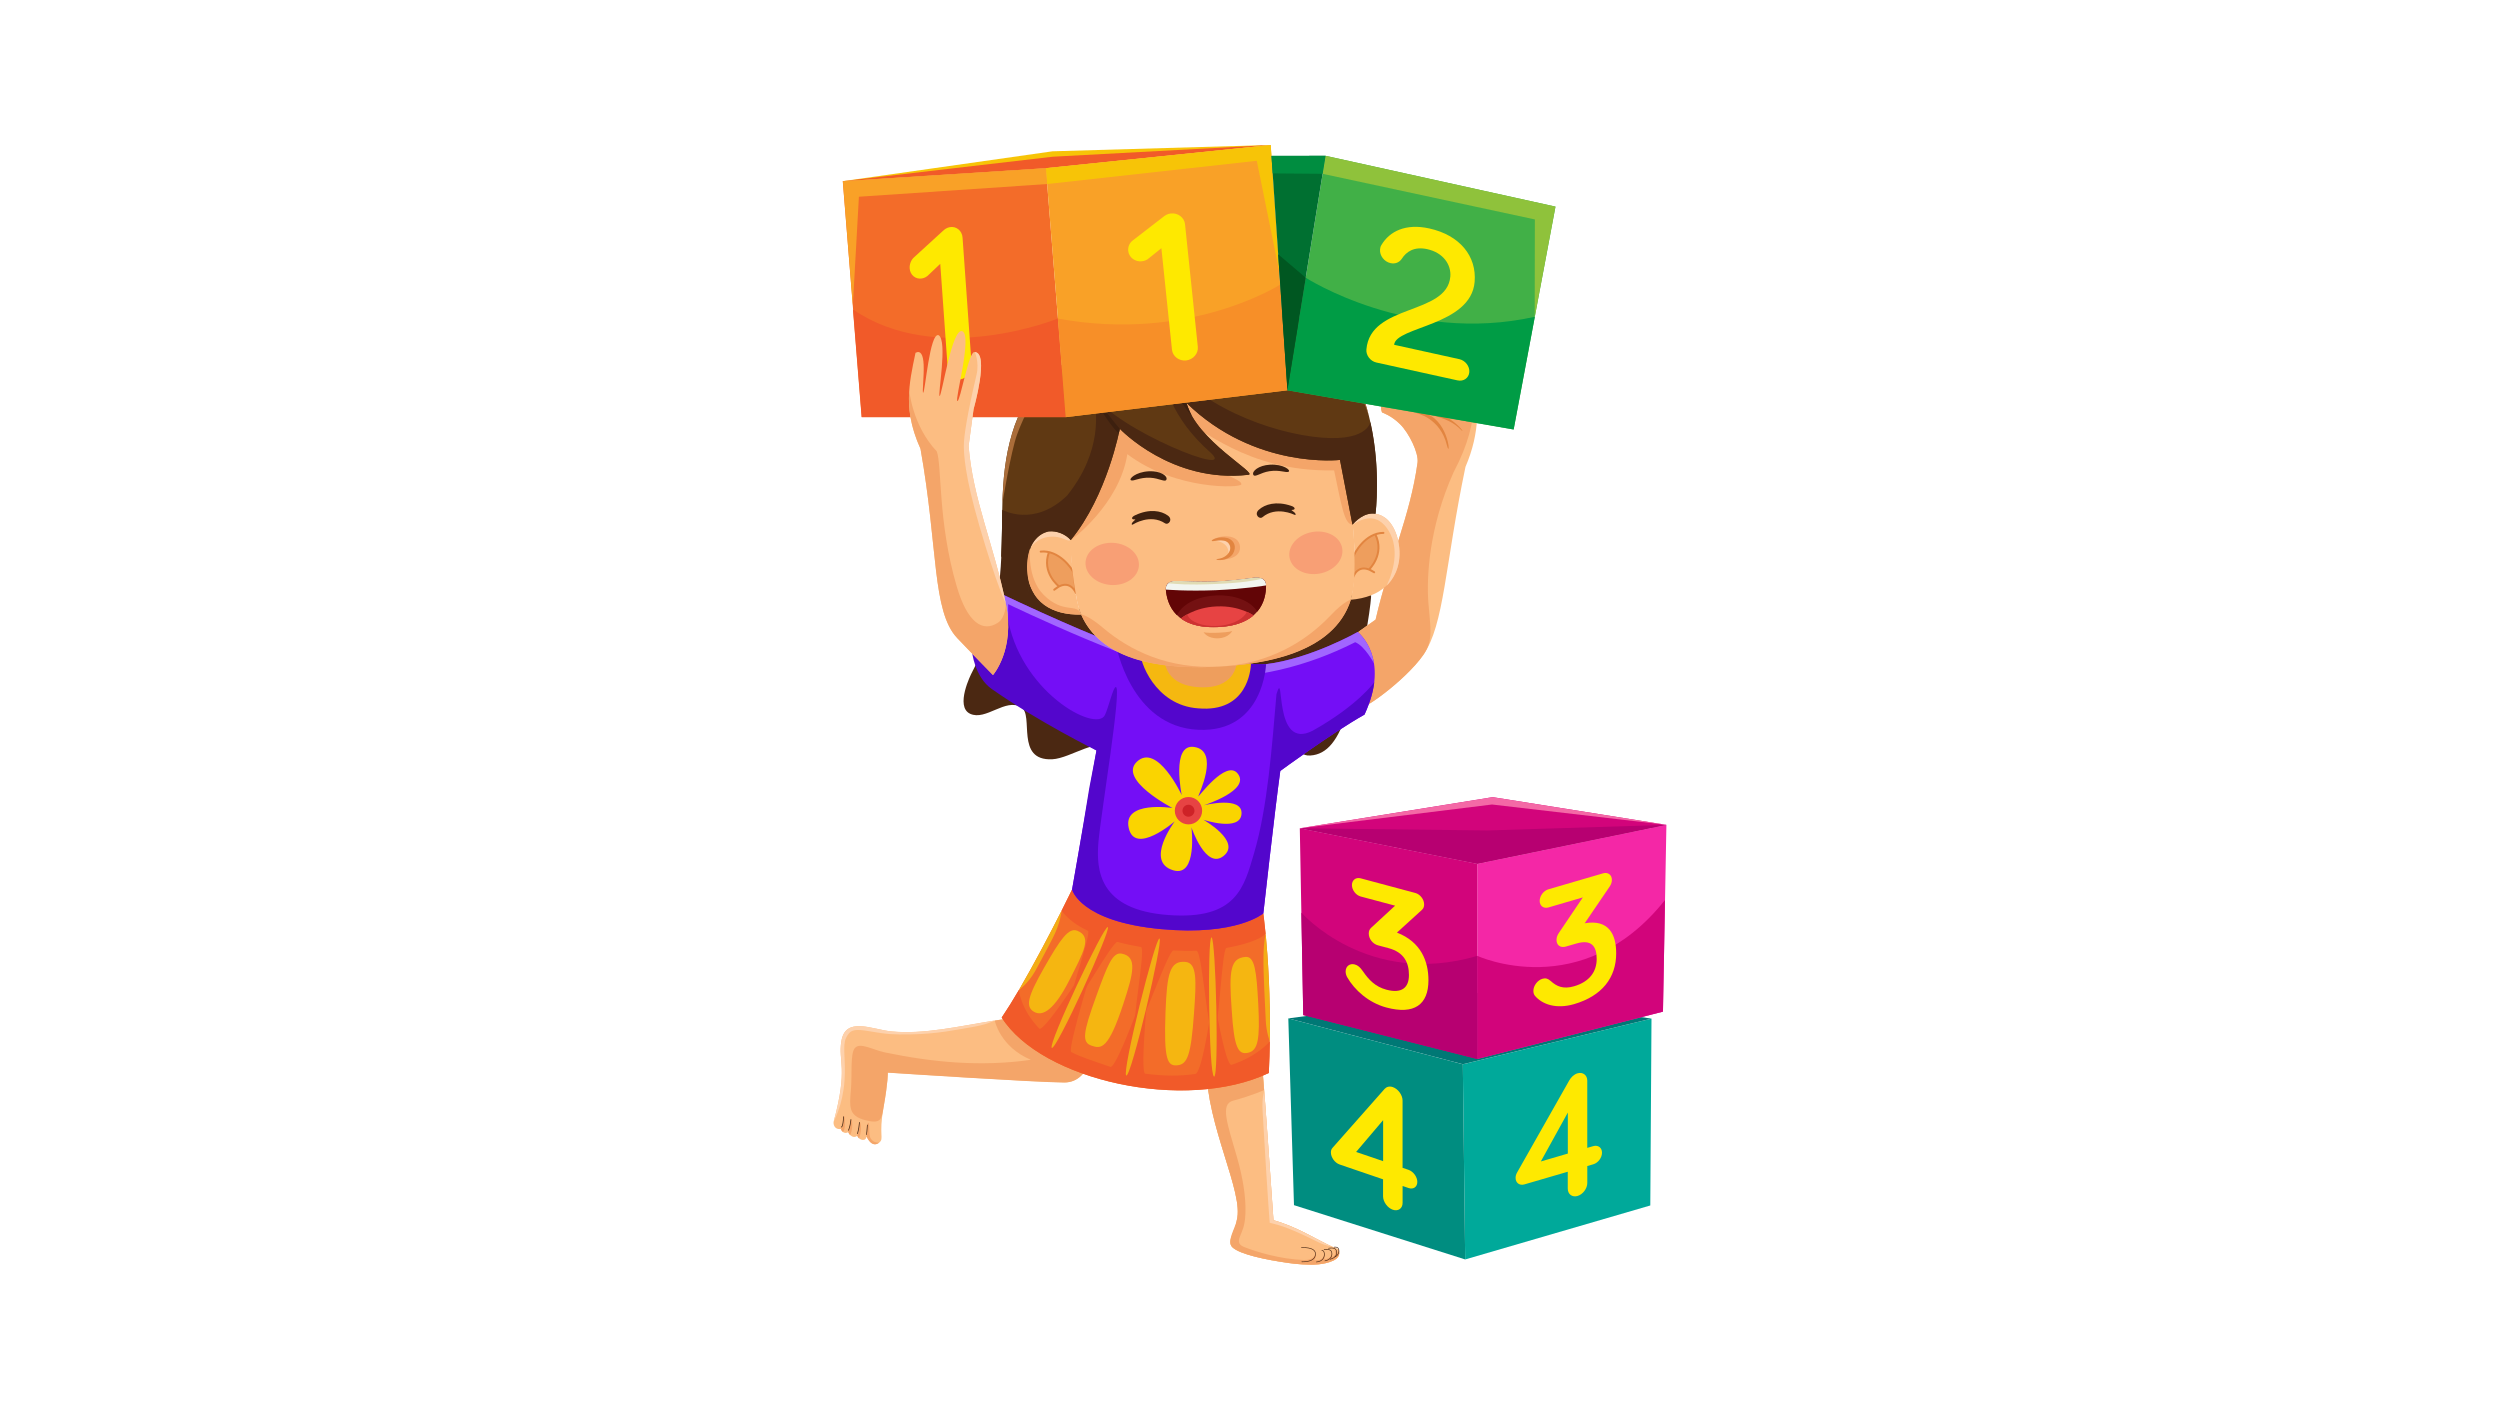 <svg xmlns="http://www.w3.org/2000/svg" xmlns:xlink="http://www.w3.org/1999/xlink" width="1920" zoomAndPan="magnify" viewBox="0 0 1440 810" height="1080" preserveAspectRatio="xMidYMid meet" version="1.0"><defs><clipPath id="23e07fe846"><path d="M 850 475 L 959.852 475 L 959.852 610 L 850 610 Z M 850 475 " clip-rule="nonzero"/></clipPath><clipPath id="488c046a64"><path d="M 850 518 L 959.852 518 L 959.852 610 L 850 610 Z M 850 518 " clip-rule="nonzero"/></clipPath><clipPath id="0443da4c3c"><path d="M 748 459 L 959.852 459 L 959.852 498 L 748 498 Z M 748 459 " clip-rule="nonzero"/></clipPath><clipPath id="08a1616e93"><path d="M 748 459 L 959.852 459 L 959.852 478 L 748 478 Z M 748 459 " clip-rule="nonzero"/></clipPath><clipPath id="908066ee8b"><path d="M 748 475 L 959.852 475 L 959.852 498 L 748 498 Z M 748 475 " clip-rule="nonzero"/></clipPath><clipPath id="3cef8a03c0"><path d="M 694 609 L 772 609 L 772 728.977 L 694 728.977 Z M 694 609 " clip-rule="nonzero"/></clipPath><clipPath id="e466d273e9"><path d="M 694 609 L 772 609 L 772 728.977 L 694 728.977 Z M 694 609 " clip-rule="nonzero"/></clipPath><clipPath id="a6e867f7b8"><path d="M 757 720 L 764 720 L 764 728.977 L 757 728.977 Z M 757 720 " clip-rule="nonzero"/></clipPath><clipPath id="3ff2ee1a55"><path d="M 485 83.227 L 732 83.227 L 732 105 L 485 105 Z M 485 83.227 " clip-rule="nonzero"/></clipPath><clipPath id="7643d98ae1"><path d="M 602 83.227 L 742 83.227 L 742 241 L 602 241 Z M 602 83.227 " clip-rule="nonzero"/></clipPath><clipPath id="a998479d06"><path d="M 602 83.227 L 737 83.227 L 737 157 L 602 157 Z M 602 83.227 " clip-rule="nonzero"/></clipPath></defs><path fill="#fcbd82" d="M 620.516 585.887 C 603.98 583.742 588.156 585.402 572.977 587.82 C 551.965 591.16 532.191 595.949 513.355 594.094 C 502.332 593.016 486.977 585.258 484.59 599.836 C 482.688 611.539 488.617 615.008 480.207 645.965 C 479.852 647.238 480.434 650.801 484.285 650.301 C 485.945 653.961 488.617 652.074 488.617 652.074 C 488.617 652.074 489.004 653.121 489.715 653.801 C 490.762 654.816 492.406 655.445 493.793 654.172 C 494.711 656.348 496.789 656.91 497.949 656.445 C 498.996 656.008 499.156 654.574 499.156 654.574 C 499.156 654.574 502.027 661.715 506.539 658.039 C 509.324 655.766 506.07 653.816 508.875 638.145 C 511.664 622.473 511.387 617.781 511.387 617.781 C 511.387 617.781 597.438 623.457 613.168 623.457 C 628.91 623.473 634.164 599.125 620.516 585.887 Z M 620.516 585.887 " fill-opacity="1" fill-rule="nonzero"/><path fill="#fdd1ac" d="M 573.012 587.789 C 551.996 591.129 532.223 595.918 513.387 594.062 C 502.363 592.98 487.008 585.227 484.621 599.801 C 482.723 611.508 488.652 614.973 480.238 645.934 C 480.238 645.934 485.492 636.598 486.461 622.309 C 487.266 610.316 485.137 602.367 487.312 597.867 C 489.633 593.031 492.004 592.449 501.414 594.094 C 510.84 595.738 514.273 595.98 524.633 595.805 C 540.363 595.547 551.578 592.98 559.07 591.758 C 568.949 590.145 573.012 587.789 573.012 587.789 Z M 573.012 587.789 " fill-opacity="1" fill-rule="nonzero"/><path fill="#f4a569" d="M 508.844 638.207 C 511.629 622.535 511.355 617.844 511.355 617.844 C 511.355 617.844 597.406 623.52 613.137 623.52 C 628.863 623.52 634.164 599.172 620.516 585.934 C 603.98 583.793 588.156 585.453 572.977 587.871 C 572.977 587.871 576.008 602.977 593.766 610.445 C 564.613 614.637 536.609 611.781 509.875 606.219 C 502.559 604.703 495.258 600.074 492.309 603.801 C 489.668 607.137 490.891 619.055 490.133 627.777 C 489.281 637.547 488.715 642.676 498.32 645.207 C 507.664 647.656 507.746 644.48 508.844 638.207 Z M 508.844 638.207 " fill-opacity="1" fill-rule="nonzero"/><path fill="#f4a569" d="M 500.609 648.043 C 500.832 651.156 500.559 654.008 501.383 655.492 C 503.137 658.766 506.523 658.074 506.523 658.074 C 502.012 661.75 499.141 654.605 499.141 654.605 C 499.141 654.605 499.398 652.832 499.707 648.094 C 499.816 646.062 500.496 646.559 500.609 648.043 Z M 500.609 648.043 " fill-opacity="1" fill-rule="nonzero"/><path fill="#f4a569" d="M 494.824 655.719 C 494.402 655.348 494.031 654.848 493.773 654.203 C 493.773 654.203 495.176 649.816 495.16 646.496 C 495.16 645.512 497.109 649.543 494.824 655.719 Z M 494.824 655.719 " fill-opacity="1" fill-rule="nonzero"/><path fill="#f4a569" d="M 489.699 653.832 C 488.988 653.156 488.602 652.105 488.602 652.105 C 488.602 652.105 490.07 647.738 490.391 644.625 C 490.457 644.012 491.262 646.754 490.746 650.172 C 490.488 652.172 489.699 653.832 489.699 653.832 Z M 489.699 653.832 " fill-opacity="1" fill-rule="nonzero"/><path fill="#f4a569" d="M 485.477 651.996 C 485.059 651.641 484.637 651.125 484.27 650.301 C 484.27 650.301 485.926 649.996 485.961 642.625 C 486.828 642.949 486.75 646.883 486.57 649.172 C 486.395 651.512 485.477 651.996 485.477 651.996 Z M 485.477 651.996 " fill-opacity="1" fill-rule="nonzero"/><path stroke-linecap="round" transform="matrix(0.161, 0, 0, 0.161, 480.126, 83.506)" fill="none" stroke-linejoin="round" d="M 27.698 3513.602 C 27.698 3513.602 33.807 3515.394 35.891 3476.607 " stroke="#4a2915" stroke-width="2.723" stroke-opacity="1" stroke-miterlimit="10"/><path stroke-linecap="round" transform="matrix(0.161, 0, 0, 0.161, 480.126, 83.506)" fill="none" stroke-linejoin="round" d="M 53.296 3524.988 C 53.296 3524.988 59.308 3514.401 62.096 3486.807 " stroke="#4a2915" stroke-width="2.723" stroke-opacity="1" stroke-miterlimit="10"/><path stroke-linecap="round" transform="matrix(0.161, 0, 0, 0.161, 480.126, 83.506)" fill="none" stroke-linejoin="round" d="M 85.609 3537.102 C 85.609 3537.102 90.506 3521.911 92.712 3497.006 " stroke="#4a2915" stroke-width="2.723" stroke-opacity="1" stroke-miterlimit="10"/><path stroke-linecap="round" transform="matrix(0.161, 0, 0, 0.161, 480.126, 83.506)" fill="none" stroke-linejoin="round" d="M 117.704 3540.493 C 117.995 3540.106 120.589 3519.707 121.098 3506.188 " stroke="#4a2915" stroke-width="2.723" stroke-opacity="1" stroke-miterlimit="10"/><path fill="#4b2812" d="M 686.07 384.211 C 686.391 389.227 684.504 402.562 684.281 403.512 C 678.074 430.566 658.676 466.848 639.336 432.566 C 634.035 423.152 616.984 436.824 606.078 437.34 C 584.531 438.355 595.746 411.879 588.207 407.352 C 579.133 401.918 567.82 415.332 558.812 411.141 C 549.805 406.961 559.602 387.809 559.602 387.809 C 578.488 351.496 576.73 322.266 577.297 293.598 C 577.297 293.598 588.93 328.973 624.672 352.723 C 660.414 376.473 686.07 384.211 686.07 384.211 Z M 686.07 384.211 " fill-opacity="1" fill-rule="nonzero"/><path fill="#4b2812" d="M 789.75 342.887 C 790.039 342.953 787.652 369.992 776.195 408.977 C 771.07 426.359 764.402 434.598 754.699 435.18 C 745 435.762 749.094 423.086 738.23 423.617 C 728.496 424.086 735.008 435.309 718.281 435.922 C 701.555 436.516 693.918 406.703 708.434 383.535 C 722.938 360.367 770.234 338.262 789.75 342.887 Z M 789.75 342.887 " fill-opacity="1" fill-rule="nonzero"/><path fill="#00a99a" d="M 951.262 586.727 L 842.59 613.023 L 843.941 725.438 L 950.57 694.352 Z M 951.262 586.727 " fill-opacity="1" fill-rule="nonzero"/><path fill="#008d80" d="M 742.066 586.598 L 842.59 613.023 L 843.941 725.438 L 745.336 694.172 Z M 742.066 586.598 " fill-opacity="1" fill-rule="nonzero"/><path fill="#007875" d="M 851.047 571.941 L 951.262 586.727 L 842.59 613.008 L 742.066 586.598 Z M 851.047 571.941 " fill-opacity="1" fill-rule="nonzero"/><g clip-path="url(#23e07fe846)"><path fill="#f427a6" d="M 959.852 475.102 L 850.887 497.562 L 850.887 609.977 L 957.871 582.711 Z M 959.852 475.102 " fill-opacity="1" fill-rule="nonzero"/></g><g clip-path="url(#488c046a64)"><path fill="#d2047b" d="M 959.047 518.395 C 911.363 578.52 850.887 550.559 850.887 550.559 L 850.887 609.961 L 957.871 582.711 C 957.871 582.711 958.676 538.176 959.047 518.395 Z M 959.047 518.395 " fill-opacity="1" fill-rule="nonzero"/></g><path fill="#d2047b" d="M 748.688 477.07 L 850.887 497.562 L 850.887 609.977 L 750.672 584.68 Z M 748.688 477.07 " fill-opacity="1" fill-rule="nonzero"/><path fill="#b70071" d="M 749.574 525.648 C 749.574 525.648 787.605 569.199 850.887 550.594 C 850.887 576.359 850.887 609.992 850.887 609.992 L 750.672 584.695 Z M 749.574 525.648 " fill-opacity="1" fill-rule="nonzero"/><g clip-path="url(#0443da4c3c)"><path fill="#d2047b" d="M 859.797 459.156 L 959.852 475.117 L 850.887 497.547 L 748.688 477.086 Z M 859.797 459.156 " fill-opacity="1" fill-rule="nonzero"/></g><g clip-path="url(#08a1616e93)"><path fill="#f469a6" d="M 859.797 459.156 L 959.852 475.117 L 859.41 463.395 L 748.688 477.086 Z M 859.797 459.156 " fill-opacity="1" fill-rule="nonzero"/></g><g clip-path="url(#908066ee8b)"><path fill="#b70071" d="M 856.832 478.344 L 959.852 475.117 L 850.887 497.547 L 748.688 477.086 Z M 856.832 478.344 " fill-opacity="1" fill-rule="nonzero"/></g><path fill="#fcbd82" d="M 814.113 235.164 C 814.113 235.164 807.09 201.145 815.227 205.336 C 818.434 205.707 821.332 234.73 822.93 235.293 C 824.539 235.844 815.582 201.016 822.93 201.047 C 828.633 201.047 831.551 237.246 832.742 237.809 C 833.934 238.391 830.148 206.902 835.273 206.449 C 840.203 207.223 840.734 238.859 841.848 239.582 C 842.441 239.953 843.152 235.199 842.91 228.637 C 842.492 217.219 845.73 212.059 848.613 213.688 C 852 232.297 852.645 249.047 844.117 268.91 C 832.227 325.684 831.969 359.883 819.785 377.262 C 809.215 392.387 782.738 410.863 784.527 406.559 C 769.703 416.812 766.852 376.602 771.234 372.586 C 775.617 368.555 792.328 356.883 792.328 356.883 C 800.352 322.199 812.277 297.16 816.484 266.492 C 817.238 260.965 811.617 249.484 806.477 244.387 C 801.352 239.293 796.035 237.566 796.035 237.566 C 796.035 237.566 794.035 232.699 797.582 232.312 C 801.125 231.926 814.113 235.164 814.113 235.164 Z M 814.113 235.164 " fill-opacity="1" fill-rule="nonzero"/><path fill="#f4a569" d="M 814.113 235.164 C 814.113 235.164 807.09 201.145 815.227 205.336 C 818.434 205.707 821.332 234.73 822.93 235.293 C 824.539 235.844 815.582 201.016 822.93 201.047 C 828.633 201.047 831.551 237.246 832.742 237.809 C 833.934 238.391 830.148 206.902 835.273 206.449 C 840.203 207.223 840.734 238.859 841.848 239.582 C 842.441 239.953 843.152 235.199 842.91 228.637 C 842.492 217.219 845.73 212.059 848.613 213.688 C 846.973 223.105 854.77 238.953 837.27 272.023 C 822.945 303.934 821.672 332.699 822.75 347.176 C 823.816 361.625 825.895 368.59 819.816 377.277 C 809.246 392.402 782.77 410.883 784.559 406.574 C 769.734 416.832 766.883 376.617 771.266 372.602 C 775.648 368.574 792.359 356.898 792.359 356.898 C 800.383 322.219 812.309 297.176 816.516 266.508 C 817.273 260.98 811.648 249.5 806.508 244.402 C 801.383 239.309 796.066 237.582 796.066 237.582 C 796.066 237.582 794.066 232.715 797.613 232.328 C 801.125 231.926 814.113 235.164 814.113 235.164 Z M 814.113 235.164 " fill-opacity="1" fill-rule="nonzero"/><g clip-path="url(#3cef8a03c0)"><path fill="#fcbd82" d="M 712.434 702.734 C 712.078 708.152 706.309 715.07 709.902 718.441 C 714.188 722.469 728.82 725.598 742.453 727.5 C 742.453 727.5 748.238 728.422 755.137 728.453 C 755.137 728.453 762.469 728.68 767.914 726.129 C 773.344 723.598 770.879 719.57 770.879 719.57 C 769.703 719.133 768.477 718.617 767.238 718.035 C 758.18 713.91 746.82 706.508 733.527 702.832 C 733.527 702.832 727.836 621.262 727.273 616.668 C 727.273 616.668 704.566 601.641 694.949 614.539 C 694.898 648.27 716.668 686.934 712.434 702.734 " fill-opacity="1" fill-rule="nonzero"/><path fill="#fcbd82" d="M 712.434 702.734 C 712.078 708.152 706.309 715.07 709.902 718.441 C 714.188 722.469 728.82 725.598 742.453 727.5 C 742.453 727.5 748.238 728.422 755.137 728.453 C 755.137 728.453 762.469 728.68 767.914 726.129 C 773.344 723.598 770.879 719.57 770.879 719.57 C 769.703 719.133 768.477 718.617 767.238 718.035 C 758.18 713.91 746.82 706.508 733.527 702.832 C 733.527 702.832 727.836 621.262 727.273 616.668 C 727.273 616.668 704.566 601.641 694.949 614.539 C 694.898 648.27 716.668 686.934 712.434 702.734 " fill-opacity="1" fill-rule="nonzero"/></g><path fill="#fdd1ac" d="M 731.352 704.285 C 738.555 706.074 743.418 707.621 759.68 715.668 C 763.387 717.504 767.223 718.086 767.223 718.086 C 758.164 713.957 746.805 706.559 733.508 702.879 C 733.508 702.879 729.012 636.707 728.207 628.484 C 728.207 628.484 726.82 632.129 727.242 639.773 C 727.66 647.398 728.789 665.602 729.383 675.617 C 729.949 685.598 731.352 704.285 731.352 704.285 Z M 731.352 704.285 " fill-opacity="1" fill-rule="nonzero"/><g clip-path="url(#e466d273e9)"><path fill="#f4a569" d="M 770.879 719.586 C 770.848 720.359 770.621 721.035 770.25 721.648 C 770.074 720.535 769.188 719.906 768.527 720.035 C 769.992 722.051 768.301 723.52 768.254 723.566 C 767.961 723.746 767.625 723.922 767.27 724.082 C 767.496 723.375 767.43 722.375 767.027 721.602 C 767.125 722.875 766.367 724.453 764.273 725.082 C 763.758 725.195 763.223 725.324 762.645 725.406 C 763.305 723.953 763.145 722.102 762.645 721.566 C 762.676 722.891 762.66 725.211 759.824 725.711 C 758.84 725.871 757.906 725.891 756.812 725.938 C 758.02 724.84 758.133 723.246 757.602 721.777 C 757.457 725.664 752.137 725.809 750.93 725.762 C 737.426 725.262 723.809 721.117 716.719 718.312 C 710.305 715.781 715.59 711.684 716.75 704.652 C 716.75 704.652 719.926 692.012 712.398 666.168 C 706.777 646.785 702.797 636 710.242 634 C 721.328 631.035 728.094 627.875 728.094 627.875 C 727.547 620.52 727.336 617.781 727.207 616.715 C 727.207 616.715 704.504 601.688 694.883 614.586 C 694.883 648.285 716.652 686.949 712.414 702.75 C 711.352 707.961 706.293 715.086 709.887 718.457 C 714.172 722.488 728.805 725.613 742.438 727.516 C 742.438 727.516 748.223 728.438 755.117 728.469 C 755.117 728.469 762.449 728.695 767.898 726.148 C 773.328 723.617 770.879 719.586 770.879 719.586 Z M 770.879 719.586 " fill-opacity="1" fill-rule="nonzero"/></g><path stroke-linecap="round" transform="matrix(0.161, 0, 0, 0.161, 480.126, 83.506)" fill="none" stroke-linejoin="round" d="M 1674.104 3945.105 C 1674.104 3945.105 1725.106 3940.599 1724.088 3968.194 C 1722.9 3990.603 1699.993 3995.909 1675.292 3995.594 " stroke="#4a2915" stroke-width="2.305" stroke-opacity="1" stroke-miterlimit="10"/><g clip-path="url(#a6e867f7b8)"><path stroke-linecap="round" transform="matrix(0.161, 0, 0, 0.161, 480.126, 83.506)" fill="none" stroke-linejoin="round" d="M 1724.694 3951.308 C 1724.694 3951.308 1750.898 3947.698 1754.898 3961.41 C 1759.189 3976.188 1751.504 3994.698 1727.506 3996.2 " stroke="#4a2915" stroke-width="2.305" stroke-opacity="1" stroke-miterlimit="10"/></g><path stroke-linecap="round" transform="matrix(0.161, 0, 0, 0.161, 480.126, 83.506)" fill="none" stroke-linejoin="round" d="M 1755.189 3951.211 C 1755.189 3951.211 1778.193 3947.988 1781.902 3960.199 C 1785.708 3973.112 1779.09 3988.811 1757.904 3992.202 " stroke="#4a2915" stroke-width="2.305" stroke-opacity="1" stroke-miterlimit="10"/><path stroke-linecap="round" transform="matrix(0.161, 0, 0, 0.161, 480.126, 83.506)" fill="none" stroke-linejoin="round" d="M 1770.994 3947.189 C 1770.994 3947.189 1793.707 3942.392 1798.289 3954.191 C 1803.21 3966.91 1798.289 3981.106 1776.69 3986.509 " stroke="#4a2915" stroke-width="2.305" stroke-opacity="1" stroke-miterlimit="10"/><path stroke-linecap="round" transform="matrix(0.161, 0, 0, 0.161, 480.126, 83.506)" fill="none" stroke-linejoin="round" d="M 1790.993 3943.288 C 1790.993 3943.288 1805.901 3939.994 1807.791 3953.003 C 1809.391 3964.196 1801.998 3975.292 1793.901 3977.497 " stroke="#4a2915" stroke-width="2.305" stroke-opacity="1" stroke-miterlimit="10"/><path fill="#f36c29" d="M 617.52 512.363 C 617.52 512.363 614.922 517.734 610.848 525.828 C 605.062 537.258 596.277 554.156 587.625 569.004 C 583.984 575.246 580.359 581.164 576.973 586.113 C 599.793 622.359 682.605 640.902 730.836 618.07 C 731.172 611.363 731.367 604.879 731.445 598.641 C 731.801 572.957 730.336 551.688 729.109 538.953 C 728.32 530.746 727.645 526.086 727.645 526.086 C 727.645 526.086 669.324 547.934 617.52 512.363 Z M 617.52 512.363 " fill-opacity="1" fill-rule="nonzero"/><path fill="#f3ad15" d="M 729.031 537.805 C 729.031 537.805 727.918 541.887 727.758 551.059 C 727.594 560.234 728.852 582.598 729.078 587.773 C 729.398 594.789 731.43 599.816 731.43 599.816 C 731.801 574.117 730.238 550.527 729.031 537.805 Z M 729.031 537.805 " fill-opacity="1" fill-rule="nonzero"/><path fill="#f3ad15" d="M 586.918 570.215 C 586.918 570.215 592.188 566.492 596.246 559.379 C 598.082 556.121 601.273 550.141 606.156 540.773 C 611.023 531.406 611.441 524.633 611.441 524.633 C 605.656 536.066 595.57 555.383 586.918 570.215 Z M 586.918 570.215 " fill-opacity="1" fill-rule="nonzero"/><path fill="#f15a29" d="M 731.445 599.801 C 731.352 605.672 731.156 611.781 730.836 618.039 C 682.605 640.867 599.793 622.344 576.973 586.082 C 580.117 581.438 583.516 575.988 586.902 570.199 C 586.902 570.199 587.656 580.906 598.582 592.434 C 601.516 595.527 632.664 545.949 632.664 545.949 C 632.664 545.949 614.375 604.605 617.051 605.992 C 623.207 609.203 630.859 611.426 639.578 614.523 C 643.348 615.844 662.012 562.832 662.012 562.832 C 662.012 562.832 656.191 617.988 659.707 618.457 C 671.129 619.926 679.832 619.844 688.469 618.602 C 692.934 617.973 698.91 572.859 698.91 572.859 C 698.91 572.859 705.824 614.508 709.387 613.328 C 724.535 608.379 731.445 599.801 731.445 599.801 Z M 731.445 599.801 " fill-opacity="1" fill-rule="nonzero"/><path fill="#f15a29" d="M 617.52 512.363 C 617.52 512.363 615.18 517.199 611.441 524.633 C 615.52 529.566 619.855 532.922 626.656 536.16 C 629.039 537.289 613.102 581.211 615.715 582.164 C 618.324 583.113 640.898 541.773 643.688 542.547 C 648.039 543.738 652.582 544.707 657.191 545.48 C 660.285 545.996 651.086 592.645 654.227 592.98 C 657.352 593.32 672.805 547.32 675.918 547.465 C 680.93 547.723 684.395 547.805 689.148 547.625 C 692.449 547.512 695.816 597.305 698.895 596.996 C 701.973 596.707 703.715 546.465 706.438 545.996 C 716.023 544.32 725.84 541.336 728.98 537.805 C 728.258 530.309 727.629 526.086 727.629 526.086 C 727.629 526.086 669.324 547.934 617.52 512.363 Z M 617.52 512.363 " fill-opacity="1" fill-rule="nonzero"/><path fill="#740ef6" d="M 691.676 385.02 L 691.707 385.02 C 705.469 388.148 719.086 383.793 729.254 382.566 C 755.055 379.422 782.031 364.043 782.031 364.043 C 782.031 364.043 801.223 378.812 785.977 411.59 C 767.156 422.152 737.457 444.062 737.457 444.062 C 734.25 467.121 727.691 526.086 727.691 526.086 C 727.691 526.086 712.543 539.191 668.875 535.164 C 622.031 530.84 617.52 512.363 617.52 512.363 L 631.57 432.262 C 631.57 432.262 609.027 419.715 571.27 389.309 C 584.258 372.199 582.695 350.645 572.914 340.277 C 651.215 377.488 676.078 382.938 691.676 385.02 Z M 691.676 385.02 " fill-opacity="1" fill-rule="nonzero"/><path fill="#a166ff" d="M 580.602 360.719 C 580.309 352.512 577.504 345.145 572.898 340.258 C 651.23 377.473 676.094 382.922 691.66 385.004 L 691.691 385.004 C 705.453 388.129 719.07 383.777 729.238 382.551 C 755.039 379.406 782.016 364.027 782.016 364.027 C 782.016 364.027 789.523 369.797 791.41 382.117 C 791.41 382.117 786.203 372.152 780.598 369.91 C 753.41 383.73 721.715 391.855 692.031 389.613 C 662.332 387.371 580.695 347.984 580.695 347.984 Z M 580.602 360.719 " fill-opacity="1" fill-rule="nonzero"/><path fill="#5306cc" d="M 690.309 420.363 C 651.004 418.684 642.738 370.992 642.738 370.992 C 646.297 370.508 669.953 382.664 729.254 382.551 C 729.254 382.551 727.965 421.988 690.309 420.363 Z M 690.309 420.363 " fill-opacity="1" fill-rule="nonzero"/><path fill="#f5b810" d="M 690.16 408.012 C 665.215 406.285 656.191 380.68 656.707 374.828 C 675.645 380.02 696.43 381.406 720.57 382.453 C 720.375 385.922 718.477 410.527 690.16 408.012 Z M 690.16 408.012 " fill-opacity="1" fill-rule="nonzero"/><path fill="#5306cc" d="M 631.57 432.277 L 627.445 453.801 C 623.367 479.488 617.5 512.379 617.5 512.379 C 617.5 512.379 621.996 530.855 668.859 535.18 C 712.527 539.211 727.676 526.102 727.676 526.102 C 727.676 526.102 734.234 467.105 737.441 444.078 C 737.441 444.078 767.141 422.184 785.961 411.605 C 787.461 408.156 790.699 400.82 791.602 392.953 C 791.602 392.953 782.191 406.285 756.086 420.895 C 732.914 432.824 740.246 383.18 735.25 399.82 C 732.625 430.004 730.191 464.926 722.293 491.598 C 716.605 510.719 712.449 530.035 672.855 527.051 C 633.277 524.086 631.23 501.609 632.715 484.809 C 634.195 468.023 646.379 395.727 642.703 395.727 C 641.156 395.727 638.465 407.816 636.387 411.945 C 631.199 422.25 586.66 398.145 580.102 353.934 C 581.469 366.895 578.555 375.91 576.973 379.148 C 570.043 379.762 559.875 375.199 559.875 375.199 C 559.875 375.199 561.23 389.824 571.254 396.871 C 598.746 416.121 631.57 432.277 631.57 432.277 Z M 631.57 432.277 " fill-opacity="1" fill-rule="nonzero"/><path fill="#ee9e5d" d="M 712.336 381.859 C 712.336 381.859 711.641 397.594 689.613 395.758 C 669.504 394.082 670.793 378.988 670.793 378.988 C 670.793 378.988 710.5 375.441 712.336 381.859 Z M 712.336 381.859 " fill-opacity="1" fill-rule="nonzero"/><path fill="#f3ad15" d="M 667.875 540.578 C 665.57 539.613 646.023 617.926 648.715 619.488 C 651.438 621.055 670.18 541.547 667.875 540.578 Z M 667.875 540.578 " fill-opacity="1" fill-rule="nonzero"/><path fill="#f3ad15" d="M 605.82 603.574 C 608.156 605.656 640.176 535.422 638.113 534.016 C 636.051 532.582 603.48 601.496 605.82 603.574 Z M 605.82 603.574 " fill-opacity="1" fill-rule="nonzero"/><path fill="#f3ad15" d="M 697.832 539.934 C 695.352 539.531 696.27 619.277 699.281 620.133 C 702.262 621.02 700.312 540.336 697.832 539.934 Z M 697.832 539.934 " fill-opacity="1" fill-rule="nonzero"/><path fill="#e28540" d="M 815.918 238.035 C 815.918 238.035 829.602 240.613 833.418 256.496 C 835.691 265.156 835.047 243.758 822.105 238.52 C 833.047 241.004 837.512 243.551 841.605 247.66 C 845.684 251.742 833.145 233.184 815.918 238.035 Z M 815.918 238.035 " fill-opacity="1" fill-rule="nonzero"/><path fill="#fcbd82" d="M 779.16 302.207 C 779.16 302.207 787.652 290.984 797.918 298.289 C 808.875 306.109 814.355 342.582 777.824 345.484 C 780.469 338.469 780.855 317.688 779.16 302.207 Z M 779.16 302.207 " fill-opacity="1" fill-rule="nonzero"/><path stroke-linecap="round" transform="matrix(0.161, 0, 0, 0.161, 480.126, 83.506)" fill-opacity="1" fill="#ee9e5d" fill-rule="nonzero" stroke-linejoin="round" d="M 1858.891 1475.399 C 1862.212 1460.912 1902.209 1387.795 1967.295 1387.795 C 1955.005 1387.19 1938.109 1392.907 1938.109 1392.907 C 1973.598 1463.601 1915.808 1518.693 1915.808 1518.693 L 1934.11 1528.698 C 1874.696 1488.991 1858.091 1548.71 1858.091 1548.71 Z M 1858.891 1475.399 " stroke="#e28540" stroke-width="7.145" stroke-opacity="1" stroke-miterlimit="10"/><path fill="#fdd1ac" d="M 791.039 295.84 C 797.758 296.047 804.559 302.387 805.977 315.508 C 807.234 327.117 801.691 334.551 798.723 337.324 C 803.332 327.668 806.25 314.059 798.66 303.934 C 791.648 294.613 783.223 299.723 779.016 302.207 C 783.98 296.902 786.719 296.031 791.039 295.84 Z M 791.039 295.84 " fill-opacity="1" fill-rule="nonzero"/><path fill="#fcbd82" d="M 616.891 311.074 C 616.891 311.074 606.914 300.965 597.52 309.367 C 587.465 318.316 586.305 355.078 622.918 353.965 C 619.531 347.273 616.906 326.637 616.891 311.074 Z M 616.891 311.074 " fill-opacity="1" fill-rule="nonzero"/><path fill="#fdd1ac" d="M 617.066 310.914 C 617.066 310.914 611.312 304.965 604.223 306.156 C 596.359 307.465 593.895 315.188 593.895 315.188 C 593.895 315.188 597.262 309.945 604.254 309.223 C 612.328 308.383 614.648 312.703 617.066 310.914 Z M 617.066 310.914 " fill-opacity="1" fill-rule="nonzero"/><path stroke-linecap="round" transform="matrix(0.161, 0, 0, 0.161, 480.126, 83.506)" fill-opacity="1" fill="#ee9e5d" fill-rule="nonzero" stroke-linejoin="round" d="M 858.5 1530.007 C 853.604 1515.907 805.898 1447.708 741.103 1454.807 C 753.199 1452.893 770.7 1456.696 770.7 1456.696 C 743.09 1530.806 806.601 1579.308 806.601 1579.308 L 789.511 1591.204 C 844.198 1545.294 867.203 1602.711 867.203 1602.711 Z M 858.5 1530.007 " stroke="#e28540" stroke-width="7.145" stroke-opacity="1" stroke-miterlimit="10"/><path fill="#fcbd82" d="M 768.059 251.129 C 759.355 230.184 735.812 209.062 692.965 211.398 C 650.117 213.754 629.008 237.309 622.625 259.094 C 622.625 259.094 610.41 289.793 619.789 342.809 C 623.191 368.668 646.828 386.984 702.375 383.938 C 757.922 380.891 778.789 359.945 779.984 334.035 C 782.352 283.309 768.059 251.129 768.059 251.129 Z M 768.059 251.129 " fill-opacity="1" fill-rule="nonzero"/><path fill="#f4a569" d="M 777.648 245.645 C 768.977 224.797 736.023 209.223 693.578 211.367 C 693.449 211.383 693.32 211.367 693.191 211.383 C 693.16 211.383 693.109 211.383 693.078 211.398 C 693.047 211.414 692.996 211.398 692.965 211.414 C 692.836 211.43 692.723 211.43 692.578 211.43 C 650.164 213.93 631.828 232.359 625.477 254.031 L 616.891 311.09 C 616.891 311.09 644.75 290.871 649.344 261.594 C 677.156 282.57 715.027 281.133 715.043 278.941 C 715.074 274.328 690.289 273.234 683.266 244.824 C 691.613 244.098 716.379 271.992 768.445 270.945 C 772.828 291.535 774.277 302.078 779.145 302.207 C 789.668 284.746 777.648 245.645 777.648 245.645 Z M 777.648 245.645 " fill-opacity="1" fill-rule="nonzero"/><path fill="#3d200f" d="M 662.445 275.168 C 656.305 274.895 653 277.328 651.473 276.652 C 649.941 275.992 654.035 271.879 661.656 271.461 C 668.406 271.09 672.547 274.152 671.902 276.137 C 671.258 278.117 667.844 275.395 662.445 275.168 Z M 662.445 275.168 " fill-opacity="1" fill-rule="nonzero"/><path fill="#3d200f" d="M 731.207 271.41 C 737.281 270.477 740.824 272.523 742.258 271.703 C 743.711 270.879 739.164 267.234 731.574 267.656 C 724.824 268.023 721.02 271.523 721.875 273.41 C 722.746 275.297 725.855 272.234 731.207 271.41 Z M 731.207 271.41 " fill-opacity="1" fill-rule="nonzero"/><path fill="#f89f75" d="M 773.094 315.688 C 773.234 316.473 773.277 317.266 773.219 318.074 C 773.164 318.879 773.012 319.68 772.762 320.473 C 772.512 321.266 772.168 322.039 771.73 322.793 C 771.297 323.547 770.777 324.266 770.172 324.945 C 769.566 325.629 768.891 326.262 768.141 326.848 C 767.395 327.434 766.586 327.961 765.719 328.426 C 764.855 328.891 763.945 329.289 762.996 329.617 C 762.051 329.949 761.078 330.203 760.082 330.379 C 759.086 330.559 758.086 330.66 757.082 330.684 C 756.078 330.707 755.09 330.648 754.117 330.516 C 753.141 330.379 752.203 330.168 751.297 329.879 C 750.391 329.594 749.535 329.234 748.73 328.805 C 747.926 328.379 747.188 327.887 746.52 327.332 C 745.848 326.777 745.258 326.172 744.746 325.516 C 744.234 324.859 743.812 324.164 743.48 323.426 C 743.145 322.691 742.91 321.93 742.77 321.145 C 742.625 320.359 742.582 319.562 742.641 318.758 C 742.695 317.953 742.848 317.152 743.098 316.359 C 743.348 315.562 743.691 314.789 744.129 314.039 C 744.562 313.285 745.082 312.566 745.688 311.887 C 746.293 311.203 746.969 310.57 747.719 309.984 C 748.465 309.398 749.273 308.871 750.141 308.406 C 751.004 307.941 751.914 307.543 752.863 307.215 C 753.812 306.883 754.781 306.629 755.777 306.449 C 756.773 306.27 757.773 306.172 758.777 306.148 C 759.781 306.125 760.77 306.184 761.746 306.316 C 762.719 306.453 763.66 306.664 764.566 306.949 C 765.473 307.238 766.324 307.598 767.129 308.023 C 767.934 308.453 768.672 308.945 769.34 309.5 C 770.012 310.051 770.602 310.656 771.113 311.316 C 771.625 311.973 772.047 312.668 772.379 313.406 C 772.715 314.141 772.949 314.902 773.094 315.688 Z M 773.094 315.688 " fill-opacity="1" fill-rule="nonzero"/><path fill="#f89f75" d="M 641.48 312.688 C 642.488 312.758 643.48 312.906 644.461 313.129 C 645.441 313.352 646.387 313.648 647.297 314.02 C 648.207 314.387 649.066 314.824 649.875 315.324 C 650.684 315.824 651.426 316.379 652.102 316.992 C 652.773 317.605 653.371 318.262 653.887 318.961 C 654.398 319.664 654.824 320.395 655.16 321.156 C 655.496 321.918 655.734 322.699 655.879 323.492 C 656.02 324.289 656.066 325.082 656.012 325.879 C 655.953 326.676 655.801 327.457 655.551 328.227 C 655.301 328.992 654.957 329.73 654.52 330.441 C 654.082 331.148 653.562 331.816 652.953 332.438 C 652.348 333.062 651.668 333.629 650.918 334.145 C 650.164 334.656 649.352 335.105 648.484 335.492 C 647.613 335.875 646.703 336.188 645.75 336.43 C 644.797 336.668 643.82 336.832 642.816 336.918 C 641.816 337.008 640.812 337.016 639.805 336.945 C 638.793 336.875 637.801 336.73 636.82 336.504 C 635.844 336.281 634.898 335.984 633.988 335.617 C 633.074 335.246 632.215 334.812 631.406 334.312 C 630.598 333.812 629.855 333.254 629.184 332.641 C 628.508 332.031 627.914 331.371 627.398 330.672 C 626.883 329.973 626.457 329.238 626.121 328.477 C 625.785 327.715 625.547 326.938 625.406 326.141 C 625.262 325.348 625.219 324.551 625.273 323.754 C 625.328 322.957 625.48 322.176 625.73 321.41 C 625.98 320.641 626.328 319.902 626.762 319.195 C 627.199 318.484 627.723 317.82 628.328 317.195 C 628.934 316.574 629.613 316.004 630.367 315.488 C 631.117 314.977 631.93 314.527 632.801 314.145 C 633.668 313.758 634.582 313.445 635.535 313.207 C 636.488 312.965 637.465 312.801 638.465 312.715 C 639.465 312.629 640.469 312.621 641.48 312.688 Z M 641.48 312.688 " fill-opacity="1" fill-rule="nonzero"/><path fill="#603913" d="M 576.781 320.41 C 577.297 308.367 577.055 300.836 577.375 289.762 C 577.766 276.457 578.891 263.219 583.051 249.402 C 590.863 223.492 605.805 214.316 621.242 203.48 C 672.613 148.258 750.203 169.074 775.164 207.867 C 781.562 217.801 785.734 228.766 788.461 239.469 C 795.84 268.621 792.312 295.934 792.312 295.934 C 785.703 294.824 780.355 300.707 779.031 302.191 L 771.844 264.93 C 771.844 264.93 722.906 270.637 683.363 232.02 C 689.082 253.82 725.309 273.039 718.992 273.508 C 674.805 278.57 644.992 246.984 644.992 246.984 C 644.992 246.984 637.82 285.535 616.746 311.09 C 613.781 307.691 608.688 305.641 604.16 306.094 C 604.16 306.094 589.914 307.82 591.945 330.328 C 594.234 355.641 586.176 338.113 576.781 320.41 Z M 576.781 320.41 " fill-opacity="1" fill-rule="nonzero"/><path fill="#aa6d3a" d="M 577.395 289.742 C 577.781 276.441 578.906 263.203 583.066 249.387 C 590.879 223.461 605.82 214.285 621.258 203.449 C 672.629 148.242 750.234 169.059 775.164 207.852 C 781.562 217.785 785.734 228.75 788.461 239.453 C 788.461 239.453 781.145 214.883 764.031 198.711 C 748.512 184.07 720.906 170.121 687.633 174.074 C 654.324 178.023 632.891 196.273 623.914 206.449 C 596.52 221.074 589.172 241.371 585.871 250.191 C 582.355 259.609 577.395 289.742 577.395 289.742 Z M 577.395 289.742 " fill-opacity="1" fill-rule="nonzero"/><path fill="#4b2812" d="M 591.945 330.293 C 589.93 307.785 604.16 306.062 604.16 306.062 C 608.672 305.609 613.781 307.656 616.746 311.059 C 637.82 285.504 644.992 246.953 644.992 246.953 C 644.992 246.953 674.773 278.539 718.992 273.477 C 725.309 273.008 689.082 253.789 683.328 232.004 C 722.891 270.621 771.812 264.914 771.812 264.914 L 779 302.176 C 780.34 300.691 785.672 294.809 792.277 295.918 C 792.277 295.918 795.535 270.816 789.297 243.051 C 789.297 243.051 787.734 255.676 755.926 251.5 C 724.113 247.305 681.379 228.797 665.988 198.805 C 668.762 220.781 675.305 241.195 696.801 260.254 C 714.992 276.379 642.285 247.434 629.75 226.973 C 631.844 236.473 635.227 259.672 614.715 285.375 C 595.488 304.062 577.312 293.629 577.312 293.629 C 577.137 302.402 577.184 311.203 576.781 320.266 C 576.766 320.281 595.957 365.316 591.945 330.293 Z M 591.945 330.293 " fill-opacity="1" fill-rule="nonzero"/><path fill="#f4a569" d="M 622.738 353.965 C 622.738 353.965 626.363 354.027 635.309 361.605 C 650.828 374.766 673.031 385.551 702.199 383.953 C 677.285 385.34 636.422 384.34 622.738 353.965 Z M 622.738 353.965 " fill-opacity="1" fill-rule="nonzero"/><path fill="#f4a569" d="M 778.098 345.469 C 778.098 345.469 774.52 345.934 766.449 354.449 C 752.445 369.219 731.559 382.375 702.391 383.953 C 727.305 382.582 768.254 376.797 778.098 345.469 Z M 778.098 345.469 " fill-opacity="1" fill-rule="nonzero"/><path fill="#f4a569" d="M 622.738 353.965 C 622.738 353.965 603.934 355.398 595.941 342.531 C 587.949 329.684 593.332 315.961 593.332 315.961 C 593.332 315.961 591.445 332.875 601.098 342.582 C 612.508 354.047 620.562 347.062 622.738 353.965 Z M 622.738 353.965 " fill-opacity="1" fill-rule="nonzero"/><path fill="#f4a569" d="M 701.086 322.457 C 700.941 322.492 714.605 323.344 714.27 315.137 C 713.93 306.934 701.199 308.078 697.945 311.512 C 708.402 306.836 717.75 318.539 701.086 322.457 Z M 701.086 322.457 " fill-opacity="1" fill-rule="nonzero"/><path fill="#fdd1ac" d="M 699.188 311.625 C 699.188 311.625 705.133 309.898 707.566 312.801 C 709.984 315.688 707.855 318.395 707.324 318.961 C 708.469 316.895 705.953 311.316 699.188 311.625 Z M 699.188 311.625 " fill-opacity="1" fill-rule="nonzero"/><path fill="#e28540" d="M 697.93 311.527 C 697.977 312.414 704.906 309.672 707.566 312.816 C 710.578 316.395 706.871 321.266 701.797 321.879 C 696.719 322.492 709.934 324.828 711.207 316.09 C 711.676 312.801 709.305 310.512 706.922 309.883 C 702.457 308.754 697.898 310.703 697.93 311.527 Z M 697.93 311.527 " fill-opacity="1" fill-rule="nonzero"/><path fill="#3d200f" d="M 683.328 232.02 C 683.328 232.02 674.609 218.188 667.973 202.484 C 661.348 186.809 673.145 225.41 686.457 239.488 C 684.668 235.828 683.328 232.02 683.328 232.02 Z M 683.328 232.02 " fill-opacity="1" fill-rule="nonzero"/><path fill="#3d200f" d="M 644.977 246.969 C 644.977 246.969 639.129 240.195 632.277 230.746 C 625.43 221.281 635.695 240.871 644.363 249.789 C 644.848 247.789 644.977 246.969 644.977 246.969 Z M 644.977 246.969 " fill-opacity="1" fill-rule="nonzero"/><path fill="#ee9e5d" d="M 701.473 364.461 L 701.555 364.461 C 708.434 364.172 709.758 363.43 709.758 363.43 C 709.758 363.43 707.918 367.395 701.699 367.668 L 701.617 367.668 C 695.398 367.926 693.238 364.121 693.238 364.121 C 693.238 364.121 694.594 364.734 701.473 364.461 Z M 701.473 364.461 " fill-opacity="1" fill-rule="nonzero"/><path fill="#741112" d="M 678.816 334.664 C 682.184 334.875 692.113 335.309 700.234 334.973 C 708.355 334.633 718.199 333.375 721.551 332.875 C 726.031 332.23 729.223 333.391 729.238 337.195 C 729.289 345.82 725.531 360.172 701.344 361.188 L 701.328 361.188 C 677.141 362.203 672.211 348.207 671.535 339.613 C 671.227 335.809 674.289 334.391 678.816 334.664 Z M 678.816 334.664 " fill-opacity="1" fill-rule="nonzero"/><path fill="#620506" d="M 678.816 334.664 C 682.184 334.875 692.113 335.309 700.234 334.973 C 708.355 334.633 718.199 333.375 721.551 332.875 C 726.031 332.23 729.223 333.391 729.238 337.195 C 729.254 341.582 728.305 347.449 724.18 352.289 C 715.879 338.871 684.957 340.145 677.93 354.32 C 673.34 349.836 671.887 344.016 671.535 339.598 C 671.227 335.809 674.289 334.391 678.816 334.664 Z M 678.816 334.664 " fill-opacity="1" fill-rule="nonzero"/><path fill="#f2f5ef" d="M 678.816 334.664 C 681.703 334.84 692.531 335.293 700.234 334.973 L 700.25 334.973 C 707.938 334.648 718.699 333.293 721.57 332.875 C 726.113 332.23 729.238 333.391 729.254 337.195 C 729.254 337.195 717.25 339.227 700.457 339.938 C 683.668 340.645 671.535 339.598 671.535 339.598 C 671.227 335.809 674.258 334.406 678.816 334.664 Z M 678.816 334.664 " fill-opacity="1" fill-rule="nonzero"/><path fill="#e0dbb3" d="M 678.816 334.664 C 681.703 334.84 692.531 335.293 700.234 334.973 L 700.25 334.973 C 707.938 334.648 718.699 333.293 721.57 332.875 C 723.84 332.551 725.742 332.68 727.113 333.375 C 722.488 334.309 716.863 335.68 700.07 336.391 C 683.281 337.098 678.352 336.391 672.871 335.988 C 674.129 334.906 676.223 334.504 678.816 334.664 Z M 678.816 334.664 " fill-opacity="1" fill-rule="nonzero"/><path fill="#e74343" d="M 700.652 349.305 L 701.039 349.289 C 713.867 348.758 722.035 354.48 722.035 354.48 C 720.246 355.867 715.059 360.641 701.359 361.203 L 701.344 361.203 C 687.648 361.77 682.09 357.465 680.188 356.238 C 680.172 356.223 687.809 349.836 700.652 349.305 Z M 700.652 349.305 " fill-opacity="1" fill-rule="nonzero"/><path fill="#ce3232" d="M 718.199 352.434 C 720.668 353.512 722.02 354.465 722.02 354.465 C 720.23 355.852 715.043 360.625 701.344 361.188 L 701.328 361.188 C 687.633 361.754 682.074 357.445 680.172 356.223 C 680.172 356.223 681.445 355.172 683.812 353.867 C 687.34 363.121 712.785 362.977 718.199 352.434 Z M 718.199 352.434 " fill-opacity="1" fill-rule="nonzero"/><g clip-path="url(#3ff2ee1a55)"><path fill="#f7c407" d="M 485.43 104.355 L 602.387 96.871 L 731.898 83.508 L 606.254 87.148 Z M 485.43 104.355 " fill-opacity="1" fill-rule="nonzero"/><path fill="#f15a29" d="M 485.43 104.355 L 602.387 96.871 L 731.898 83.508 L 606.254 90.277 Z M 485.43 104.355 " fill-opacity="1" fill-rule="nonzero"/></g><path fill="#f36c29" d="M 496.371 240.262 L 613.941 240.277 L 602.449 96.871 L 485.43 104.355 Z M 496.371 240.262 " fill-opacity="1" fill-rule="nonzero"/><g clip-path="url(#7643d98ae1)"><path fill="#f9a127" d="M 613.941 240.277 L 741.566 224.812 L 731.898 83.508 L 602.387 96.84 Z M 613.941 240.277 " fill-opacity="1" fill-rule="nonzero"/></g><path fill="#f9a127" d="M 491.23 176.008 L 494.727 113.32 L 603.191 106 L 602.5 96.891 L 485.477 104.355 Z M 491.23 176.008 " fill-opacity="1" fill-rule="nonzero"/><g clip-path="url(#a998479d06)"><path fill="#f7c407" d="M 603.191 106 L 723.906 92.602 L 736.957 156.902 L 731.945 83.523 L 602.449 96.871 Z M 603.191 106 " fill-opacity="1" fill-rule="nonzero"/></g><path fill="#f15a29" d="M 496.289 240.262 L 613.859 240.262 L 609.301 183.473 C 609.301 183.473 539.977 211.754 491.293 178.215 C 493.211 202.113 496.289 240.262 496.289 240.262 Z M 496.289 240.262 " fill-opacity="1" fill-rule="nonzero"/><path fill="#f78f28" d="M 613.859 240.277 L 741.551 224.812 L 737.395 163.898 C 737.395 163.898 685.375 197.484 609.316 183.488 C 612.102 218.348 613.859 240.277 613.859 240.277 Z M 613.859 240.277 " fill-opacity="1" fill-rule="nonzero"/><path fill="#41b047" d="M 741.566 224.812 L 871.852 247.387 L 895.957 119.012 L 763.516 89.746 Z M 741.566 224.812 " fill-opacity="1" fill-rule="nonzero"/><path fill="#009c45" d="M 741.566 224.812 L 871.867 247.387 C 871.867 247.387 876.539 222.477 884.066 182.457 C 811.891 198.566 752.105 159.965 752.105 159.965 Z M 741.566 224.812 " fill-opacity="1" fill-rule="nonzero"/><path fill="#007031" d="M 741.566 224.781 L 763.516 89.746 L 732.367 89.793 Z M 741.566 224.781 " fill-opacity="1" fill-rule="nonzero"/><path fill="#8fc23b" d="M 761.824 100.113 L 884.082 126.395 L 883.984 182.781 L 895.957 119.012 L 763.516 89.746 Z M 761.824 100.113 " fill-opacity="1" fill-rule="nonzero"/><path fill="#008d40" d="M 761.824 100.113 L 763.516 89.746 L 732.367 89.793 L 733.059 99.871 Z M 761.824 100.113 " fill-opacity="1" fill-rule="nonzero"/><path fill="#005721" d="M 741.566 224.812 L 752.105 159.965 L 736.199 146.438 Z M 741.566 224.812 " fill-opacity="1" fill-rule="nonzero"/><path fill="#fad400" d="M 680.688 457.996 C 680.688 457.996 666.602 427.699 654.887 438.711 C 643.801 449.141 675.352 465.41 675.352 465.41 C 675.352 465.41 646.668 460.914 650.133 476.875 C 653.629 492.965 676.656 473.117 676.656 473.117 C 676.656 473.117 659.125 496.336 675.805 501.301 C 689.871 505.496 686.277 476.57 686.277 476.57 C 686.277 476.57 694.594 501.367 704.859 492.965 C 715.141 484.582 693.176 472.199 693.176 472.199 C 693.176 472.199 714.461 479.293 715.121 468.75 C 715.801 458.188 693.367 463.863 693.367 463.863 C 693.367 463.863 720.891 455.109 712.801 445.434 C 706.133 437.453 690.258 459.332 690.195 458.754 C 690.129 458.172 702.906 432.422 687.793 430.246 C 674.449 428.262 680.688 457.996 680.688 457.996 Z M 680.688 457.996 " fill-opacity="1" fill-rule="nonzero"/><path fill="#e74343" d="M 691.836 463.953 C 692.035 464.43 692.184 464.922 692.285 465.43 C 692.387 465.938 692.438 466.449 692.438 466.969 C 692.438 467.488 692.387 468 692.285 468.508 C 692.184 469.016 692.035 469.508 691.836 469.984 C 691.641 470.465 691.398 470.918 691.109 471.348 C 690.82 471.781 690.496 472.18 690.129 472.543 C 689.762 472.91 689.367 473.238 688.934 473.523 C 688.504 473.812 688.051 474.055 687.574 474.254 C 687.094 474.453 686.602 474.602 686.094 474.703 C 685.586 474.805 685.074 474.852 684.559 474.852 C 684.039 474.852 683.527 474.805 683.02 474.703 C 682.512 474.602 682.02 474.453 681.543 474.254 C 681.062 474.055 680.609 473.812 680.18 473.523 C 679.75 473.238 679.352 472.91 678.984 472.543 C 678.621 472.18 678.293 471.781 678.004 471.348 C 677.719 470.918 677.477 470.465 677.277 469.984 C 677.078 469.508 676.93 469.016 676.828 468.508 C 676.727 468 676.676 467.488 676.676 466.969 C 676.676 466.449 676.727 465.938 676.828 465.43 C 676.93 464.922 677.078 464.43 677.277 463.953 C 677.477 463.473 677.719 463.02 678.004 462.59 C 678.293 462.156 678.621 461.758 678.984 461.395 C 679.352 461.027 679.75 460.699 680.18 460.414 C 680.609 460.125 681.062 459.883 681.543 459.684 C 682.02 459.488 682.512 459.336 683.02 459.234 C 683.527 459.137 684.039 459.086 684.559 459.086 C 685.074 459.086 685.586 459.137 686.094 459.234 C 686.602 459.336 687.094 459.488 687.574 459.684 C 688.051 459.883 688.504 460.125 688.934 460.414 C 689.367 460.699 689.762 461.027 690.129 461.395 C 690.496 461.758 690.82 462.156 691.109 462.59 C 691.398 463.02 691.641 463.473 691.836 463.953 Z M 691.836 463.953 " fill-opacity="1" fill-rule="nonzero"/><path fill="#ce2227" d="M 688.004 467.281 C 687.84 469.168 686.148 470.586 684.266 470.426 C 682.379 470.266 680.961 468.57 681.121 466.684 C 681.281 464.797 682.977 463.379 684.859 463.539 C 686.52 463.688 687.84 465.008 687.984 466.652 Z M 688.004 467.281 " fill-opacity="1" fill-rule="nonzero"/><path fill="#3d200f" d="M 745.402 296.434 C 745.402 296.434 735.008 291.324 727.176 297.902 C 725.355 299.371 722.246 296.273 724.984 293.727 C 728.578 290.391 735.184 288.504 743.582 291.324 C 746.336 292.145 746.191 293.68 744.371 293.695 C 743.566 293.695 743.953 293.969 745.016 294.695 C 746.465 295.676 746.805 297.098 745.402 296.434 Z M 745.402 296.434 " fill-opacity="1" fill-rule="nonzero"/><path fill="#3d200f" d="M 652.762 301.996 C 652.762 301.996 662.508 295.758 671.051 301.418 C 673.016 302.676 675.773 299.258 672.758 297.016 C 668.809 294.098 662.027 292.969 654 296.711 C 651.344 297.84 651.664 299.355 653.469 299.16 C 654.273 299.078 653.922 299.387 652.953 300.223 C 651.633 301.352 651.438 302.82 652.762 301.996 Z M 652.762 301.996 " fill-opacity="1" fill-rule="nonzero"/><path fill="#fee900" d="M 891.883 522.699 C 889.125 523.488 886.855 521.812 886.855 518.926 C 886.855 516.055 889.109 513.023 891.883 512.234 L 923.418 503.027 C 926.172 502.238 928.445 503.914 928.445 506.801 C 928.445 507.93 928.156 509.25 927.172 510.652 L 912.781 531.809 C 926.672 529.391 930.926 538.227 930.926 549.109 C 930.926 563.168 922.742 573.68 906.691 578.375 C 896.441 581.355 888.367 578.598 884.113 573.57 C 883.52 572.812 883.227 571.875 883.227 570.746 C 883.227 567.766 885.598 564.605 888.465 563.766 C 890.238 563.25 891.527 563.605 893.188 565.039 C 896.539 568.07 900.293 569.957 906.691 568.086 C 915.555 565.492 919.695 559.672 919.695 552.367 C 919.695 545.191 916.844 540.887 907.98 543.465 L 901.871 545.238 C 898.812 546.125 896.555 544.418 896.555 541.449 C 896.555 539.805 897.055 538.742 897.828 537.484 L 911.719 516.895 Z M 891.883 522.699 " fill-opacity="1" fill-rule="nonzero"/><path fill="#fee900" d="M 783.738 516.379 C 780.984 515.621 778.711 512.668 778.711 509.801 C 778.711 506.93 780.965 505.172 783.738 505.914 L 815.273 514.363 C 818.031 515.121 820.301 518.07 820.301 520.941 C 820.301 522.07 820.012 523.23 819.027 524.086 L 804.637 537.176 C 818.527 542.547 822.785 553.754 822.785 564.637 C 822.785 578.695 814.598 584.629 798.547 580.324 C 788.297 577.566 780.227 570.281 775.973 562.879 C 775.375 561.781 775.086 560.688 775.086 559.559 C 775.086 556.574 777.453 554.754 780.32 555.512 C 782.094 555.992 783.383 557.059 785.043 559.445 C 788.395 564.348 792.148 568.344 798.547 570.055 C 807.41 572.426 811.551 568.91 811.551 561.621 C 811.551 554.445 808.699 548.527 799.836 546.141 L 793.73 544.516 C 790.668 543.691 788.41 540.707 788.41 537.742 C 788.41 536.098 788.91 535.309 789.684 534.484 L 803.574 521.668 Z M 783.738 516.379 " fill-opacity="1" fill-rule="nonzero"/><path fill="#fee900" d="M 823.203 131.57 C 840.945 135.473 850.645 147.629 849.387 162.383 C 847.246 187.695 803.914 188.051 803.012 198.598 L 840.605 206.883 C 844.039 207.66 846.617 211.012 846.328 214.383 C 846.035 217.734 842.992 219.879 839.559 219.105 L 792.762 208.805 C 789.328 208.027 786.75 204.676 787.043 201.305 C 789.297 174.797 833.484 181.715 835.387 159.289 C 835.949 152.562 831.438 145.582 822.121 143.52 C 814.531 141.84 810.02 145 807.426 149.066 C 805.879 151.289 803.543 152.113 800.965 151.562 C 797.305 150.773 794.598 147.227 794.906 143.633 C 794.984 142.68 795.164 141.969 795.758 141.02 C 800.496 133.168 809.73 128.605 823.203 131.57 Z M 823.203 131.57 " fill-opacity="1" fill-rule="nonzero"/><path fill="#fee900" d="M 917.73 660.168 C 920.484 659.379 922.758 661.055 922.758 663.941 C 922.758 666.828 920.5 669.844 917.73 670.633 L 914.281 671.633 L 914.281 681.387 C 914.281 684.578 911.719 688 908.656 688.887 C 905.594 689.773 903.031 687.871 903.031 684.676 L 903.031 674.922 L 878.008 682.227 C 875.25 683.016 872.98 681.34 872.98 678.453 C 872.98 677.324 873.27 676.406 873.867 675.324 L 903.918 622.277 C 904.902 620.555 906.578 618.828 908.641 618.23 C 911.703 617.344 914.266 619.246 914.266 622.441 L 914.266 661.168 Z M 903.066 664.457 L 903.066 640.836 L 887.516 669.004 Z M 903.066 664.457 " fill-opacity="1" fill-rule="nonzero"/><path fill="#fee900" d="M 811.344 673.84 C 814.098 674.793 816.371 677.922 816.371 680.793 C 816.371 683.66 814.113 685.258 811.344 684.305 L 807.895 683.129 L 807.895 692.883 C 807.895 696.078 805.332 697.867 802.27 696.816 C 799.207 695.77 796.645 692.238 796.645 689.047 L 796.645 679.293 L 771.621 670.746 C 768.863 669.793 766.594 666.668 766.594 663.797 C 766.594 662.668 766.883 661.941 767.48 661.219 L 797.531 627.211 C 798.516 626.117 800.191 625.438 802.254 626.164 C 805.316 627.211 807.879 630.742 807.879 633.938 L 807.879 672.664 Z M 796.68 668.828 L 796.68 645.207 L 781.129 663.523 Z M 796.68 668.828 " fill-opacity="1" fill-rule="nonzero"/><path fill="#fee900" d="M 661.883 148.645 C 660.801 149.645 659.414 150.305 657.723 150.5 C 653.824 150.953 650.246 148.258 649.859 144.566 C 649.602 142.098 650.68 139.859 652.406 138.551 L 669.988 124.961 C 671.324 123.93 672.438 123.188 674.402 122.961 C 678.445 122.492 682.168 125.281 682.57 129.105 L 689.938 199.758 C 690.34 203.578 687.277 207.16 683.234 207.609 C 679.188 208.078 675.465 205.289 675.062 201.469 L 668.957 142.969 Z M 661.883 148.645 " fill-opacity="1" fill-rule="nonzero"/><path fill="#fee900" d="M 534.949 158.254 C 533.918 159.352 532.645 160.109 531.082 160.383 C 527.469 161.062 524.23 158.434 523.973 154.629 C 523.797 152.078 524.844 149.695 526.457 148.242 L 542.941 133.168 C 544.199 132.023 545.23 131.199 547.051 130.844 C 550.789 130.152 554.156 132.859 554.43 136.828 L 559.637 209.98 C 559.91 213.93 557.023 217.816 553.285 218.508 C 549.547 219.203 546.18 216.492 545.906 212.527 L 541.586 151.969 Z M 534.949 158.254 " fill-opacity="1" fill-rule="nonzero"/><path fill="#fcbd82" d="M 579.406 347.965 C 572.254 313.074 560.375 287.762 557.91 256.898 L 560.746 235.777 C 560.746 235.777 569.996 203.258 561.441 202.836 C 558.105 201.469 553.141 231.344 551.449 230.988 C 549.773 230.652 560.246 193.195 554.285 190.777 C 548.402 188.391 542.457 228.184 541.23 228.086 C 540.008 227.992 545.953 196.273 540.652 193.082 C 535.527 191.148 532.887 226.105 531.727 226.199 C 531.113 226.234 532.305 216.492 532.016 210.027 C 531.773 204.32 530.273 201.66 527.34 203.207 C 523.395 221.703 520.234 236.457 530.211 258.527 C 540.41 315.621 536.801 352.094 551.352 367.539 C 558.41 375.039 571.961 388.824 571.961 388.824 C 571.961 388.824 584.773 374.152 579.406 347.965 Z M 579.406 347.965 " fill-opacity="1" fill-rule="nonzero"/><path fill="#fdd1ac" d="M 561.473 202.773 C 570.043 203.191 560.777 235.715 560.777 235.715 L 557.941 256.836 C 560.391 287.695 572.285 313.012 579.441 347.902 C 579.441 347.902 574.266 337.68 564.18 303.109 C 555.508 273.363 555.25 261.465 555.172 257.078 C 555.074 251.629 557.168 238.391 562.488 215.832 C 564.211 208.547 561.473 202.773 561.473 202.773 Z M 561.473 202.773 " fill-opacity="1" fill-rule="nonzero"/><path fill="#f4a569" d="M 579.406 347.965 C 584.773 374.152 571.961 388.793 571.961 388.793 C 571.961 388.793 558.41 374.988 551.352 367.508 C 536.816 352.047 540.41 315.59 530.211 258.496 C 524.312 245.453 523.008 234.988 523.73 224.781 C 523.73 224.781 525.441 245.031 539.555 259.965 C 542.633 267.719 540.07 300.145 551.016 337.566 C 557.152 358.625 566.016 364.461 574.848 358.656 C 579.184 355.801 579.406 347.965 579.406 347.965 Z M 579.406 347.965 " fill-opacity="1" fill-rule="nonzero"/><path fill="#f5b611" d="M 620.562 536.129 C 615.551 534.098 610.879 540.805 601.531 557.203 C 591.914 574.07 590.492 579.824 595.602 582.809 C 600.711 585.773 607.398 581.387 615.891 564.699 C 624.383 548.012 629.137 539.613 620.562 536.129 Z M 620.562 536.129 " fill-opacity="1" fill-rule="nonzero"/><path fill="#f5b611" d="M 646.152 549.301 C 640.836 548.254 637.949 555.898 631.504 573.633 C 623.656 595.238 623.125 600.398 628.75 602.316 C 634.34 604.254 638.434 604.414 647.039 578.246 C 652.871 560.477 655.242 551.074 646.152 549.301 Z M 646.152 549.301 " fill-opacity="1" fill-rule="nonzero"/><path fill="#f5b611" d="M 717.508 551.188 C 722.664 550.816 723.777 559.121 724.777 578.695 C 725.809 598.836 724.566 605.105 718.926 606.379 C 713.285 607.672 710.805 603.816 709.465 581.742 C 707.773 558.801 708.711 551.836 717.508 551.188 Z M 717.508 551.188 " fill-opacity="1" fill-rule="nonzero"/><path fill="#f5b611" d="M 682.957 554.074 C 689.453 554.816 689.148 564.363 687.727 583.922 C 686.004 607.75 683.973 613.023 678.203 613.605 C 672.453 614.199 670.293 610.703 671.34 582.855 C 672.18 560.492 673.871 553.156 682.957 554.074 Z M 682.957 554.074 " fill-opacity="1" fill-rule="nonzero"/></svg>